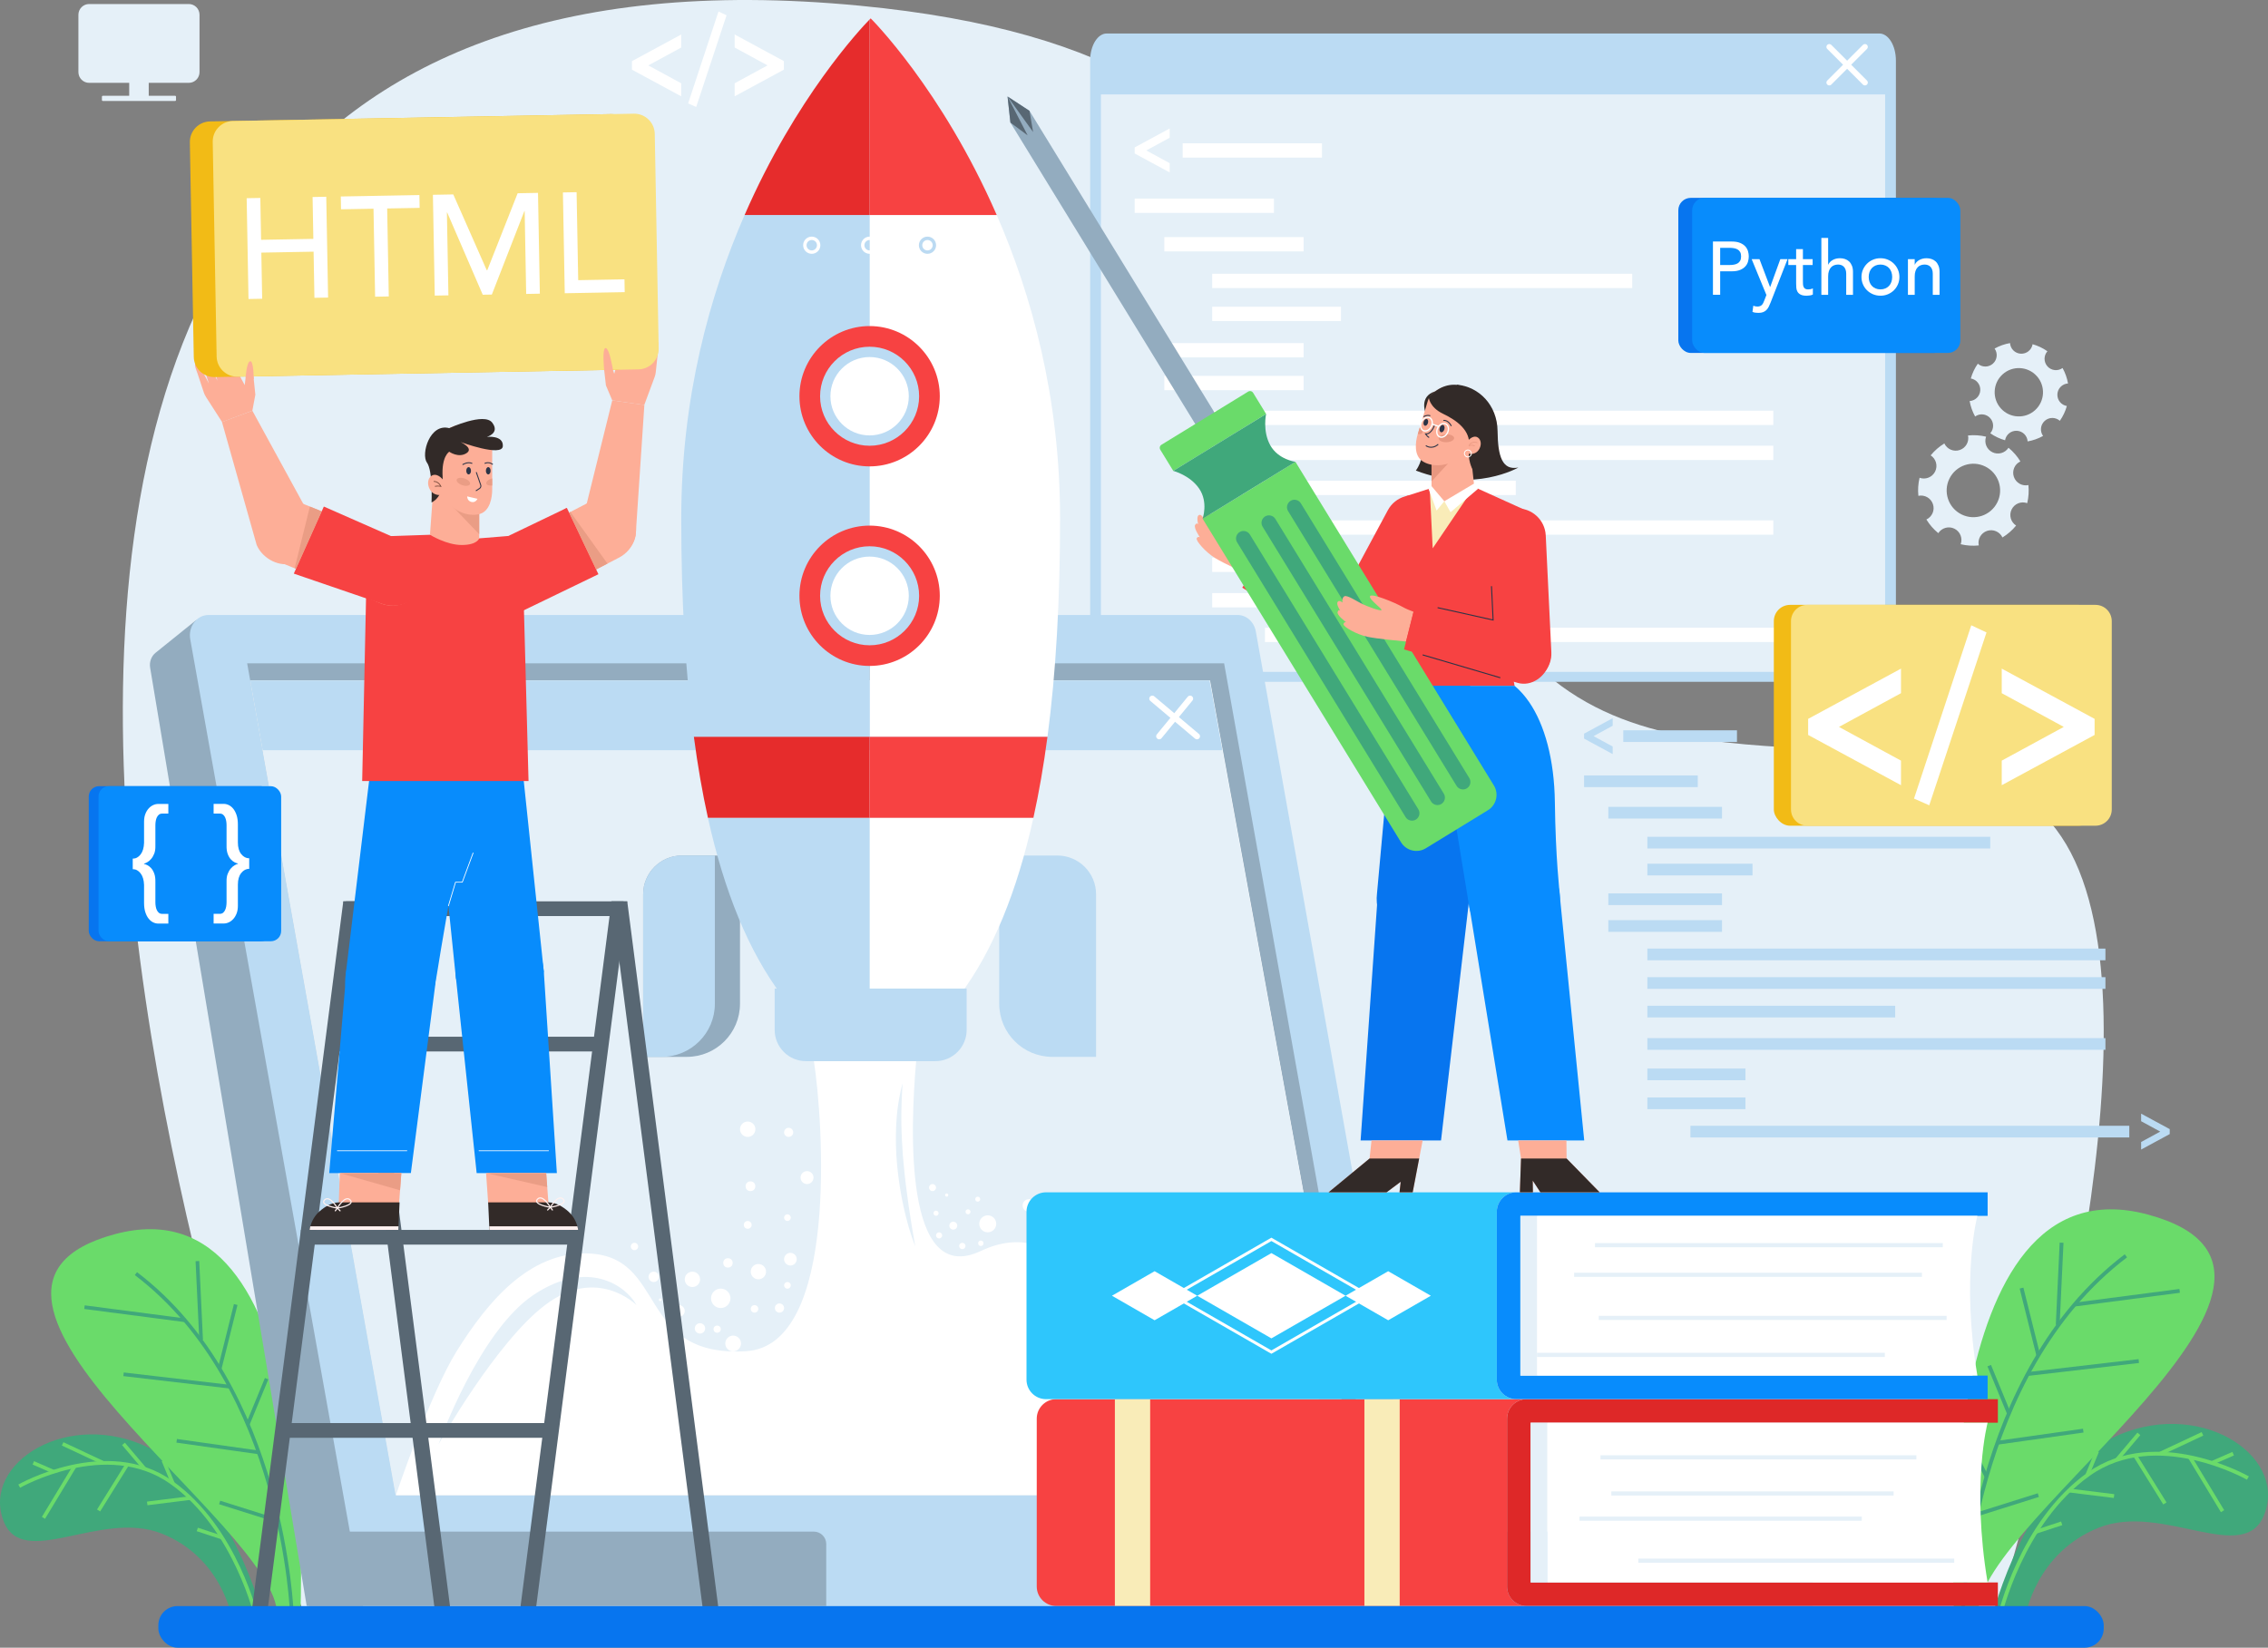 <?xml version="1.0" encoding="UTF-8"?>
<svg id="_Ñëîé_1" data-name=" Ñëîé 1" xmlns="http://www.w3.org/2000/svg" viewBox="0 0 2058.98 1496.17">
  <rect x="0" y="0" width="2058.98" height="1496.17" fill="#808080" stroke="none"/>
  <defs>
    <style>
      .cls-1 {
        stroke-width: 5.5px;
      }

      .cls-1, .cls-2, .cls-3, .cls-4, .cls-5, .cls-6, .cls-7, .cls-8, .cls-9, .cls-10, .cls-11, .cls-12, .cls-13, .cls-14, .cls-15, .cls-16, .cls-17, .cls-18 {
        fill: none;
      }

      .cls-1, .cls-3, .cls-5, .cls-6, .cls-10, .cls-12, .cls-18 {
        stroke: #fff;
      }

      .cls-1, .cls-3, .cls-12, .cls-14, .cls-16 {
        stroke-linecap: round;
        stroke-linejoin: round;
      }

      .cls-2 {
        stroke-width: .87px;
      }

      .cls-2, .cls-4, .cls-5, .cls-6, .cls-7, .cls-8, .cls-9, .cls-10, .cls-11, .cls-13, .cls-15, .cls-17, .cls-18 {
        stroke-miterlimit: 10;
      }

      .cls-2, .cls-11 {
        stroke: #2c3447;
      }

      .cls-3 {
        stroke-width: .69px;
      }

      .cls-4, .cls-9 {
        stroke: #6adb6a;
      }

      .cls-4, .cls-13 {
        stroke-width: 3.48px;
      }

      .cls-19 {
        fill: #fff;
      }

      .cls-20 {
        fill: #fff1f0;
      }

      .cls-21 {
        fill: #0775ef;
      }

      .cls-5 {
        stroke-width: 1.18px;
      }

      .cls-6, .cls-17 {
        stroke-width: 3.08px;
      }

      .cls-7, .cls-9 {
        stroke-width: 3.33px;
      }

      .cls-7, .cls-13 {
        stroke: #40a87b;
      }

      .cls-22 {
        fill: #332b27;
      }

      .cls-8 {
        stroke: #e5f0f8;
        stroke-width: 3.77px;
      }

      .cls-23 {
        fill: #e62c2c;
      }

      .cls-24 {
        fill: #2ec6fc;
      }

      .cls-25 {
        fill: #f9e181;
      }

      .cls-26 {
        fill: #2c3447;
      }

      .cls-27 {
        fill: #f74242;
      }

      .cls-10 {
        stroke-width: 2.65px;
      }

      .cls-11 {
        stroke-width: .91px;
      }

      .cls-12 {
        stroke-width: 5.19px;
      }

      .cls-28 {
        fill: #e5f0f8;
      }

      .cls-29 {
        fill: #40a87b;
      }

      .cls-30 {
        fill: #93acbf;
      }

      .cls-31 {
        fill: #6adb6a;
      }

      .cls-32 {
        fill: #088cff;
      }

      .cls-33 {
        fill: #f2bb16;
      }

      .cls-34 {
        fill: #e89780;
      }

      .cls-35 {
        fill: #bbdbf3;
      }

      .cls-14 {
        stroke: #e89780;
        stroke-width: .61px;
      }

      .cls-36 {
        fill: #586773;
      }

      .cls-15 {
        stroke: #724638;
        stroke-width: .7px;
      }

      .cls-16 {
        stroke: #fff1f0;
        stroke-width: 1.05px;
      }

      .cls-37 {
        fill: #088cfc;
      }

      .cls-38 {
        fill: #de2828;
      }

      .cls-39 {
        fill: #ea9d85;
      }

      .cls-17 {
        stroke: #bbdaf2;
      }

      .cls-40 {
        fill: #fdae97;
      }

      .cls-41 {
        fill: #f9ecb8;
      }

      .cls-42 {
        fill: #322a28;
      }

      .cls-18 {
        stroke-width: .8px;
      }
    </style>
  </defs>
  <path class="cls-28" d="M275.79,1464.5S-328.26-100.81,780.23,5.15c474.78,45.38,386.15,320.7,595.83,578.3,135.92,166.97,397.33,30.38,495.29,176.29,97.96,145.91-17.16,561.94-57.54,704.77H275.79Z"/>
  <g>
    <path class="cls-35" d="M1706.15,30.41H1004.72c-8.3,0-15.04,11.02-15.04,24.62V619.14h731.5V55.03c0-13.6-6.73-24.62-15.04-24.62h.01Z"/>
    <rect class="cls-28" x="999.46" y="85.74" width="711.94" height="524.33"/>
    <path class="cls-19" d="M1030.1,139.38v-5.51l31.79-17.21v8.41l-21.24,11.55,21.24,11.55v8.41l-31.79-17.21h0Z"/>
    <path class="cls-19" d="M1649.58,596.48v-8.41l21.24-11.55-21.24-11.55v-8.41l31.79,17.21v5.51l-31.79,17.21h0Z"/>
    <rect class="cls-19" x="1073.69" y="130.13" width="126.44" height="12.99"/>
    <rect class="cls-19" x="1030.1" y="180.33" width="126.44" height="12.99"/>
    <rect class="cls-19" x="1057.03" y="215.3" width="126.44" height="12.99"/>
    <rect class="cls-19" x="1057.03" y="311.54" width="126.44" height="12.99"/>
    <rect class="cls-19" x="1057.03" y="341.31" width="126.44" height="12.99"/>
    <rect class="cls-19" x="1100.48" y="248.6" width="381.31" height="12.99"/>
    <rect class="cls-19" x="1100.48" y="372.94" width="509.39" height="12.99"/>
    <rect class="cls-19" x="1100.48" y="472.53" width="509.39" height="12.99"/>
    <rect class="cls-19" x="1148.39" y="570.02" width="488.02" height="12.99"/>
    <rect class="cls-19" x="1100.48" y="506.37" width="109.1" height="12.99"/>
    <rect class="cls-19" x="1100.48" y="538.56" width="109.1" height="12.99"/>
    <rect class="cls-19" x="1100.48" y="404.73" width="509.39" height="12.99"/>
    <rect class="cls-19" x="1100.48" y="436.52" width="275.6" height="12.99"/>
    <rect class="cls-19" x="1100.48" y="278.54" width="116.92" height="12.99"/>
    <g>
      <line class="cls-12" x1="1660.7" y1="74.97" x2="1693.07" y2="42.6"/>
      <line class="cls-12" x1="1693.07" y1="74.97" x2="1660.7" y2="42.6"/>
    </g>
  </g>
  <g>
    <path class="cls-29" d="M239.46,1469.75s-29.65-118.26-103.55-154.76c-73.9-36.5-152.78,13.47-132.75,66.01,17.27,45.31,88.29-10.4,143.54,11.51,55.25,21.91,63.96,77.24,63.96,77.24h28.8Z"/>
    <path class="cls-9" d="M17.44,1349.49s79.32-45.2,138.16-3.41c58.85,41.79,77.47,123.67,77.47,123.67"/>
    <line class="cls-9" x1="30.24" y1="1328.35" x2="48.69" y2="1336.4"/>
    <line class="cls-9" x1="56.89" y1="1311.12" x2="93.65" y2="1328.35"/>
    <line class="cls-9" x1="112.11" y1="1311.12" x2="131.24" y2="1333.7"/>
    <line class="cls-9" x1="148.36" y1="1326.25" x2="156.96" y2="1347.06"/>
    <line class="cls-9" x1="39.46" y1="1378.28" x2="67.79" y2="1331.41"/>
    <line class="cls-9" x1="89.51" y1="1371.56" x2="115.49" y2="1329.83"/>
    <line class="cls-9" x1="133.65" y1="1365.17" x2="172.71" y2="1360.31"/>
    <line class="cls-9" x1="179.12" y1="1388.83" x2="201.51" y2="1396.18"/>
  </g>
  <g>
    <path class="cls-31" d="M272.61,1466.03s20.92-396.4-168.42-345.32c-189.34,51.08,147.69,264.73,147.41,345.32h21.01Z"/>
    <path class="cls-7" d="M264.96,1466.03s-6.61-207.11-141.58-309.52"/>
    <line class="cls-7" x1="182.58" y1="1216.56" x2="179.21" y2="1145.14"/>
    <line class="cls-7" x1="76.69" y1="1186.97" x2="167.91" y2="1198.86"/>
    <line class="cls-7" x1="112.17" y1="1247.92" x2="208.62" y2="1259.16"/>
    <line class="cls-7" x1="160.39" y1="1308.33" x2="234.89" y2="1318.85"/>
    <line class="cls-7" x1="242.04" y1="1251.89" x2="224.96" y2="1293.37"/>
    <line class="cls-7" x1="213.98" y1="1184.56" x2="199.42" y2="1242.96"/>
    <line class="cls-7" x1="257.98" y1="1321.14" x2="244.38" y2="1348.26"/>
    <line class="cls-7" x1="199.42" y1="1364.32" x2="252.81" y2="1381.15"/>
  </g>
  <g>
    <path class="cls-29" d="M1808.59,1467.87s31-123.66,108.28-161.82c77.28-38.16,159.75,14.08,138.81,69.03-18.06,47.37-92.32-10.88-150.09,12.03s-66.88,80.77-66.88,80.77h-30.12Z"/>
    <path class="cls-4" d="M2040.74,1342.13s-82.94-47.27-144.47-3.57-81.01,129.31-81.01,129.31"/>
    <line class="cls-4" x1="2027.36" y1="1320.02" x2="2008.07" y2="1328.43"/>
    <line class="cls-4" x1="1999.49" y1="1302" x2="1961.06" y2="1320.02"/>
    <line class="cls-4" x1="1941.75" y1="1302" x2="1921.76" y2="1325.62"/>
    <line class="cls-4" x1="1903.85" y1="1317.82" x2="1894.86" y2="1339.58"/>
    <line class="cls-4" x1="2017.71" y1="1372.22" x2="1988.09" y2="1323.22"/>
    <line class="cls-4" x1="1965.38" y1="1365.2" x2="1938.21" y2="1321.57"/>
    <line class="cls-4" x1="1919.23" y1="1358.51" x2="1878.39" y2="1353.44"/>
    <line class="cls-4" x1="1871.68" y1="1383.26" x2="1848.27" y2="1390.95"/>
  </g>
  <g>
    <path class="cls-31" d="M1773.93,1463.98s-21.87-414.5,176.1-361.08c197.98,53.41-154.43,276.81-154.14,361.08h-21.96Z"/>
    <path class="cls-13" d="M1781.93,1463.98s6.91-216.56,148.04-323.64"/>
    <line class="cls-13" x1="1868.07" y1="1203.13" x2="1871.59" y2="1128.45"/>
    <line class="cls-13" x1="1978.79" y1="1172.18" x2="1883.4" y2="1184.62"/>
    <line class="cls-13" x1="1941.69" y1="1235.92" x2="1840.84" y2="1247.67"/>
    <line class="cls-13" x1="1891.27" y1="1299.08" x2="1813.37" y2="1310.09"/>
    <line class="cls-13" x1="1805.89" y1="1240.06" x2="1823.75" y2="1283.44"/>
    <line class="cls-13" x1="1835.23" y1="1169.66" x2="1850.46" y2="1230.73"/>
    <line class="cls-13" x1="1789.23" y1="1312.48" x2="1803.45" y2="1340.84"/>
    <line class="cls-13" x1="1850.46" y1="1357.63" x2="1794.63" y2="1375.23"/>
  </g>
  <g>
    <path class="cls-30" d="M178.34,562.85l-37.13,29.92c-3.86,3.11-5.77,8.37-4.91,13.54l142.13,852.02h51.26L178.34,562.85Z"/>
    <path class="cls-35" d="M329.68,1458.33h968.63l-158.24-884.98c-1.55-8.67-8.48-14.92-16.55-14.92H189.26c-10.61,0-18.59,10.61-16.55,22.02l156.97,877.88h0Z"/>
    <polygon class="cls-30" points="224.38 602.34 227.14 617.84 359.43 1357.67 1233.55 1357.44 1246.32 1357.44 1111.3 602.34 224.38 602.34"/>
    <polygon class="cls-19" points="227.14 617.84 359.43 1357.67 1233.55 1357.44 1098.5 617.84 227.14 617.84"/>
    <rect class="cls-35" x="682.7" y="1390.78" width="963.03" height="67.55"/>
    <path class="cls-30" d="M750.1,1458.33H280.37v-67.55h458.47c6.22,0,11.26,5.05,11.26,11.26v56.29h0Z"/>
    <path class="cls-36" d="M671.72,583.03c.56,6.46,4.05,11.38,7.78,10.99,3.74-.39,6.31-5.94,5.74-12.41-.56-6.46-4.05-11.38-7.78-10.99-3.74,.39-6.31,5.94-5.74,12.41Z"/>
    <g>
      <polygon class="cls-28" points="1098.86 621.78 1233.53 1357.59 359.16 1357.59 227.85 621.78 1098.86 621.78"/>
      <polygon class="cls-35" points="1098.14 617.84 1109.74 681.21 238.45 681.21 227.14 617.84 1098.14 617.84"/>
      <g>
        <line class="cls-1" x1="1052.36" y1="668.58" x2="1080.42" y2="634.4"/>
        <line class="cls-1" x1="1086.67" y1="668.58" x2="1046.11" y2="634.4"/>
      </g>
    </g>
    <g>
      <path class="cls-19" d="M962.38,470.87c0-110.04-25.85-203.01-57.51-275.63h-115.4v473.84h161.47c7.73-58.39,11.44-124.5,11.44-198.21h0Z"/>
      <path class="cls-35" d="M675.97,195.24c-31.65,72.61-57.5,165.59-57.5,275.63,0,73.71,3.72,139.82,11.44,198.21h159.55V195.24h-113.49Z"/>
      <path class="cls-27" d="M789.46,423.5c-35.13,0-63.7-28.58-63.7-63.71s28.58-63.71,63.7-63.71,63.71,28.58,63.71,63.71-28.58,63.71-63.71,63.71Z"/>
      <path class="cls-35" d="M789.46,404.76c-24.79,0-44.96-20.17-44.96-44.96s20.17-44.96,44.96-44.96,44.96,20.17,44.96,44.96-20.17,44.96-44.96,44.96Z"/>
      <circle class="cls-19" cx="789.46" cy="359.8" r="35.58"/>
      <path class="cls-27" d="M789.46,604.7c-35.13,0-63.7-28.58-63.7-63.71s28.58-63.71,63.7-63.71,63.71,28.58,63.71,63.71-28.58,63.71-63.71,63.71Z"/>
      <path class="cls-35" d="M789.46,585.95c-24.79,0-44.96-20.17-44.96-44.96s20.17-44.96,44.96-44.96,44.96,20.17,44.96,44.96-20.17,44.96-44.96,44.96Z"/>
      <circle class="cls-19" cx="789.46" cy="540.99" r="35.58"/>
      <path class="cls-35" d="M995.06,959.69h-39.68c-26.64,0-48.24-21.6-48.24-48.24v-134.6h52.74c19.43,0,35.18,15.75,35.18,35.18v147.66h0Z"/>
      <path class="cls-30" d="M671.8,776.85v134.6c0,26.64-21.61,48.23-48.25,48.23h-39.67v-147.66c0-19.42,15.75-35.17,35.17-35.17h52.75Z"/>
      <path class="cls-35" d="M648.98,776.85v134.6c0,26.64-21.59,48.23-48.25,48.23h-16.85v-147.66c0-19.42,15.75-35.17,35.17-35.17h29.93Z"/>
      <path class="cls-6" d="M957.32,561.71h-8.56c-7.41,0-13.42-6.01-13.42-13.42v-89.87c0-7.41,6.01-13.42,13.42-13.42h9.34"/>
      <path class="cls-27" d="M790.43,16.67s-.34,.34-.96,.98V195.24h115.4c-49.99-114.67-114.44-178.57-114.44-178.57Z"/>
      <path class="cls-23" d="M789.46,17.65c-8.11,8.34-67.05,71.03-113.49,177.59h113.49s0-177.59,0-177.59Z"/>
      <path class="cls-19" d="M789.46,937.88c.32,0,.65,.02,.96,.02,19.21,0,66.1-14.43,80.92-34.23,29.92-39.98,51.93-93.84,66.82-161.06h-148.7v195.27h0Z"/>
      <path class="cls-35" d="M709.51,903.67c14.58,19.49,60.2,33.76,79.96,34.21v-195.27h-146.78c14.89,67.22,36.9,121.07,66.82,161.06h0Z"/>
      <path class="cls-23" d="M642.69,742.61h146.78v-73.53h-159.55c3.45,26.05,7.69,50.58,12.77,73.53Z"/>
      <path class="cls-27" d="M789.46,669.08v73.53h148.7c5.08-22.95,9.32-47.47,12.77-73.53h-161.47Z"/>
      <path class="cls-6" d="M743.21,222.67c0,3.46-2.81,6.27-6.27,6.27s-6.27-2.81-6.27-6.27,2.81-6.27,6.27-6.27,6.27,2.81,6.27,6.27Z"/>
      <path class="cls-6" d="M795.74,222.67c0,3.46-2.81,6.27-6.27,6.27s-6.27-2.81-6.27-6.27,2.81-6.27,6.27-6.27,6.27,2.81,6.27,6.27Z"/>
      <path class="cls-19" d="M1163.21,1221.17c-64.67-53.78-148.48,6.11-148.48,6.11,0,0-36.76-132.78-124.5-91.26-69.79,32.97-63.83-111.75-58.51-172.42v-.03c1.38-15.64,2.71-25.66,2.71-25.66l-98.3,9.6s1.2,5.96,2.77,16.06v.03c8.24,53.15,23.01,258.39-61.63,263.36-100.77,5.93-70.6-88.14-145.44-88.8-51.35-.45-88.44,42.59-117.25,88.8-24.37,39.07-55.14,130.73-55.14,130.73h874.14s-35.68-107.66-70.36-136.51h-.01Zm-668.42-36.08c-44.04,33.36-95.11,123.66-96.71,126.49,1.11-3.13,37.03-102.66,86.09-135.6,49.84-33.48,84.23-8.21,93.67,9.11,0,0-35.62-35.98-83.05,0Zm325.5-89.28c-2.71-12.24-4.57-24.7-5.81-37.21-1.2-12.51-1.47-25.12-.87-37.69,.63-12.57,2.53-25.09,5.75-37.18-.75,12.51-1.29,24.88-1.05,37.27,0,3.1,.24,6.2,.3,9.26,.09,3.1,.18,6.2,.45,9.29l.57,9.23,.84,9.26c2.29,24.67,6.08,49.15,10.44,73.82-4.57-11.7-7.91-23.82-10.62-36.07v.02Z"/>
      <path class="cls-17" d="M848.27,222.67c0,3.46-2.81,6.27-6.27,6.27s-6.27-2.81-6.27-6.27,2.81-6.27,6.27-6.27,6.27,2.81,6.27,6.27Z"/>
      <path class="cls-35" d="M849.17,963.58h-117.49c-15.68,0-28.4-12.71-28.4-28.4v-37.51h174.29v37.51c0,15.68-12.71,28.4-28.4,28.4h0Z"/>
      <circle class="cls-19" cx="654.33" cy="1178.94" r="8.82" transform="translate(-614.38 1635.48) rotate(-80.76)"/>
      <path class="cls-19" d="M688.4,1188.53c0,1.89-1.53,3.42-3.42,3.42s-3.42-1.53-3.42-3.42,1.53-3.42,3.42-3.42,3.42,1.53,3.42,3.42Z"/>
      <path class="cls-19" d="M695.45,1154.73c0,3.84-3.11,6.95-6.95,6.95s-6.95-3.11-6.95-6.95,3.11-6.95,6.95-6.95,6.95,3.11,6.95,6.95Z"/>
      <path class="cls-19" d="M711.82,1187.77c0,2.31-1.87,4.18-4.18,4.18s-4.18-1.87-4.18-4.18,1.87-4.18,4.18-4.18,4.18,1.87,4.18,4.18Z"/>
      <circle class="cls-19" cx="665.58" cy="1219.94" r="7.15"/>
      <circle class="cls-19" cx="651.07" cy="1206.95" r="3.28"/>
      <path class="cls-19" d="M621.63,1190.43c0,2.94-2.38,5.32-5.32,5.32s-5.32-2.38-5.32-5.32,2.38-5.32,5.32-5.32,5.32,2.38,5.32,5.32Z"/>
      <path class="cls-19" d="M640.18,1206.25c0,2.6-2.11,4.71-4.71,4.71s-4.71-2.11-4.71-4.71,2.11-4.71,4.71-4.71,4.71,2.11,4.71,4.71Z"/>
      <path class="cls-19" d="M635.57,1161.71c0,3.85-3.12,6.97-6.97,6.97s-6.97-3.12-6.97-6.97,3.12-6.97,6.97-6.97,6.97,3.12,6.97,6.97Z"/>
      <circle class="cls-19" cx="593.47" cy="1159.43" r="4.69"/>
      <path class="cls-19" d="M600.62,1180.25c0,.68-.55,1.23-1.23,1.23s-1.23-.55-1.23-1.23,.55-1.23,1.23-1.23,1.23,.55,1.23,1.23Z"/>
      <circle class="cls-19" cx="660.87" cy="1146.78" r="4.26"/>
      <path class="cls-19" d="M717.9,1167.16c0,1.68-1.36,3.04-3.04,3.04s-3.04-1.36-3.04-3.04,1.36-3.04,3.04-3.04,3.04,1.36,3.04,3.04Z"/>
      <circle class="cls-19" cx="717.56" cy="1143.4" r="5.74"/>
      <circle class="cls-19" cx="603.21" cy="1111.96" r="2.59"/>
      <path class="cls-19" d="M579.35,1131.87c0,1.85-1.5,3.35-3.35,3.35s-3.35-1.5-3.35-3.35,1.5-3.35,3.35-3.35,3.35,1.5,3.35,3.35Z"/>
      <path class="cls-19" d="M869.03,1112.96c0,1.99-1.61,3.6-3.6,3.6s-3.6-1.61-3.6-3.6,1.61-3.6,3.6-3.6,3.6,1.61,3.6,3.6Z"/>
      <path class="cls-19" d="M876.53,1131.42c0,1.6-1.29,2.89-2.89,2.89s-2.89-1.29-2.89-2.89,1.29-2.89,2.89-2.89,2.89,1.29,2.89,2.89Z"/>
      <path class="cls-19" d="M904.42,1111.29c0,4.26-3.45,7.71-7.71,7.71s-7.71-3.45-7.71-7.71,3.45-7.71,7.71-7.71,7.71,3.45,7.71,7.71Z"/>
      <circle class="cls-19" cx="890.45" cy="1128.96" r="2.46"/>
      <path class="cls-19" d="M860.92,1085.18c0,.81-.66,1.47-1.47,1.47s-1.47-.66-1.47-1.47,.66-1.47,1.47-1.47,1.47,.66,1.47,1.47Z"/>
      <path class="cls-19" d="M852.1,1101.66c0,1.29-1.04,2.33-2.33,2.33s-2.33-1.04-2.33-2.33,1.04-2.33,2.33-2.33,2.33,1.04,2.33,2.33Z"/>
      <path class="cls-19" d="M855.34,1121.79c0,1.54-1.25,2.79-2.79,2.79s-2.79-1.25-2.79-2.79,1.25-2.79,2.79-2.79,2.79,1.25,2.79,2.79Z"/>
      <path class="cls-19" d="M889.87,1088.91c0,1.25-1.01,2.26-2.26,2.26s-2.26-1.01-2.26-2.26,1.01-2.26,2.26-2.26,2.26,1.01,2.26,2.26Z"/>
      <path class="cls-19" d="M881.05,1100.37c0,1.25-1.01,2.26-2.26,2.26s-2.26-1.01-2.26-2.26,1.01-2.26,2.26-2.26,2.26,1.01,2.26,2.26Z"/>
      <path class="cls-19" d="M849.77,1078.39c0,1.76-1.43,3.19-3.19,3.19s-3.19-1.43-3.19-3.19,1.43-3.19,3.19-3.19,3.19,1.43,3.19,3.19Z"/>
      <path class="cls-19" d="M720.11,1028.24c0,2.29-1.86,4.14-4.14,4.14s-4.14-1.86-4.14-4.14,1.86-4.14,4.14-4.14,4.14,1.86,4.14,4.14Z"/>
      <path class="cls-19" d="M738.54,1069.31c0,3.25-2.63,5.88-5.88,5.88s-5.88-2.63-5.88-5.88,2.63-5.88,5.88-5.88,5.88,2.63,5.88,5.88Z"/>
      <path class="cls-19" d="M717.9,1105.66c0,1.68-1.36,3.04-3.04,3.04s-3.04-1.36-3.04-3.04,1.36-3.04,3.04-3.04,3.04,1.36,3.04,3.04Z"/>
      <path class="cls-19" d="M963.52,1115.57c0,3.43-2.78,6.21-6.21,6.21s-6.21-2.78-6.21-6.21,2.78-6.21,6.21-6.21,6.21,2.78,6.21,6.21Z"/>
      <path class="cls-19" d="M988.34,1147.58c0,2.79-2.26,5.06-5.05,5.06s-5.05-2.26-5.05-5.06,2.26-5.05,5.05-5.05,5.05,2.26,5.05,5.05Z"/>
      <path class="cls-19" d="M939.81,1094.64c0,3.17-2.57,5.73-5.73,5.73s-5.73-2.57-5.73-5.73,2.57-5.73,5.73-5.73,5.73,2.57,5.73,5.73Z"/>
      <circle class="cls-19" cx="681.3" cy="1077.17" r="4.41"/>
      <path class="cls-19" d="M682.36,1112.25c0,1.96-1.59,3.55-3.55,3.55s-3.55-1.59-3.55-3.55,1.59-3.55,3.55-3.55,3.55,1.59,3.55,3.55Z"/>
      <circle class="cls-19" cx="678.79" cy="1025.4" r="6.98"/>
    </g>
  </g>
  <g>
    <path class="cls-35" d="M1438.09,670.7v-4.5l25.95-14.05v6.87l-17.34,9.43,17.34,9.43v6.87l-25.95-14.05Z"/>
    <path class="cls-35" d="M1943.81,1043.85v-6.87l17.34-9.43-17.34-9.43v-6.87l25.95,14.05v4.5l-25.95,14.05Z"/>
    <rect class="cls-35" x="1473.67" y="663.15" width="103.22" height="10.6"/>
    <rect class="cls-35" x="1438.09" y="704.13" width="103.22" height="10.6"/>
    <rect class="cls-35" x="1460.08" y="732.67" width="103.22" height="10.6"/>
    <rect class="cls-35" x="1460.08" y="811.24" width="103.22" height="10.6"/>
    <rect class="cls-35" x="1460.08" y="835.55" width="103.22" height="10.6"/>
    <rect class="cls-35" x="1495.55" y="759.86" width="311.28" height="10.6"/>
    <rect class="cls-35" x="1495.55" y="861.37" width="415.85" height="10.6"/>
    <rect class="cls-35" x="1495.55" y="942.67" width="415.85" height="10.6"/>
    <rect class="cls-35" x="1534.66" y="1022.26" width="398.4" height="10.6"/>
    <rect class="cls-35" x="1495.55" y="970.29" width="89.07" height="10.6"/>
    <rect class="cls-35" x="1495.55" y="996.57" width="89.07" height="10.6"/>
    <rect class="cls-35" x="1495.55" y="887.32" width="415.85" height="10.6"/>
    <rect class="cls-35" x="1495.55" y="913.28" width="224.99" height="10.6"/>
    <rect class="cls-35" x="1495.55" y="784.3" width="95.45" height="10.6"/>
  </g>
  <g>
    <path class="cls-27" d="M1385.86,1458.32h-426.94c-9.77,0-17.72-7.92-17.72-17.69v-152.43c0-9.77,7.96-17.69,17.72-17.69h426.94c-9.77,0-17.69,7.92-17.69,17.69v152.43c0,9.77,7.92,17.69,17.69,17.69h0Z"/>
    <path class="cls-38" d="M1389.55,1291.9v145.04h424.19v21.38h-427.89c-9.77,0-17.69-7.92-17.69-17.69v-152.43c0-9.77,7.92-17.69,17.69-17.69h427.89v21.38h-424.19Z"/>
    <rect class="cls-28" x="1389.55" y="1291.9" width="15.09" height="145.04"/>
    <path class="cls-19" d="M1804.43,1436.94h-399.79v-145.04h399.79s-14.9,55.78,0,145.04Z"/>
    <rect class="cls-41" x="1012.13" y="1270.51" width="32.03" height="187.8"/>
    <rect class="cls-41" x="1238.66" y="1270.51" width="32.03" height="187.8"/>
    <line class="cls-8" x1="1452.99" y1="1323.35" x2="1739.78" y2="1323.35"/>
    <line class="cls-8" x1="1487.31" y1="1417.17" x2="1774.1" y2="1417.17"/>
    <line class="cls-8" x1="1433.92" y1="1379.03" x2="1690.2" y2="1379.03"/>
    <line class="cls-8" x1="1462.82" y1="1356.15" x2="1719.09" y2="1356.15"/>
  </g>
  <g>
    <path class="cls-24" d="M1376.56,1270.5h-426.94c-9.77,0-17.72-7.92-17.72-17.69v-152.43c0-9.77,7.96-17.69,17.72-17.69h426.94c-9.77,0-17.69,7.92-17.69,17.69v152.43c0,9.77,7.92,17.69,17.69,17.69Z"/>
    <path class="cls-37" d="M1380.26,1104.07v145.04h424.19v21.38h-427.89c-9.77,0-17.69-7.92-17.69-17.69v-152.43c0-9.77,7.92-17.69,17.69-17.69h427.89v21.38h-424.19Z"/>
    <rect class="cls-28" x="1380.26" y="1104.07" width="15.08" height="145.04"/>
    <path class="cls-19" d="M1795.13,1249.11h-399.79v-145.04h399.79s-14.9,55.78,0,145.04Z"/>
    <polygon class="cls-10" points="1154.23 1227.78 1243.21 1176.59 1154.23 1125.4 1065.24 1176.59 1154.23 1227.78"/>
    <polygon class="cls-19" points="1154.23 1215.31 1221.54 1176.59 1154.23 1137.87 1086.91 1176.59 1154.23 1215.31"/>
    <polygon class="cls-19" points="1048.19 1198.86 1086.91 1176.59 1048.19 1154.32 1009.48 1176.59 1048.19 1198.86"/>
    <polygon class="cls-19" points="1260.26 1198.86 1221.54 1176.59 1260.26 1154.32 1298.98 1176.59 1260.26 1198.86"/>
    <line class="cls-8" x1="1763.74" y1="1130.69" x2="1447.97" y2="1130.69"/>
    <line class="cls-8" x1="1711.11" y1="1230.3" x2="1395.34" y2="1230.3"/>
    <line class="cls-8" x1="1744.82" y1="1157.59" x2="1429.05" y2="1157.59"/>
    <line class="cls-8" x1="1767.19" y1="1196.74" x2="1451.43" y2="1196.74"/>
  </g>
  <g>
    <rect class="cls-36" x="298.45" y="941.4" width="252.16" height="13.37"/>
    <rect class="cls-36" x="273.18" y="1116.81" width="252.16" height="13.37"/>
    <rect class="cls-36" x="253.74" y="1292.22" width="244.45" height="13.37"/>
    <polygon class="cls-36" points="471.81 1464.5 486.06 1464.5 569.37 818.46 555.11 818.46 471.81 1464.5"/>
    <polygon class="cls-36" points="228.35 1464.5 242.61 1464.5 325.92 818.46 311.66 818.46 228.35 1464.5"/>
    <polygon class="cls-36" points="409.3 1464.5 395.04 1464.5 311.73 818.46 325.99 818.46 409.3 1464.5"/>
    <polygon class="cls-36" points="652.75 1464.5 638.49 1464.5 555.19 818.46 569.44 818.46 652.75 1464.5"/>
    <rect class="cls-36" x="313.96" y="818.46" width="252.16" height="13.37"/>
  </g>
  <rect class="cls-21" x="143.75" y="1458.4" width="1766.1" height="37.77" rx="17.38" ry="17.38"/>
  <g>
    <path class="cls-37" d="M335.28,707.45l-21.45,177.56c-.67,4.49-.65,9.15,.26,13.86,4.31,22.17,25.78,36.65,47.95,32.34s30.65-21.43,34.64-46.88c7.64-48.87,34.34-195.49,34.34-195.49l-95.74,18.61Z"/>
    <polygon class="cls-37" points="474.36 698.51 395.57 703.8 395.96 791.09 405.31 804.92 413.98 889.07 493.74 882.7 474.36 698.51"/>
    <path class="cls-37" d="M298.89,1065.23l74.11-.05,22.34-172.47c2.33-22.48-13.96-42.6-36.41-44.97-22.48-2.33-42.57,13.96-44.94,36.4-.21,1.95-.24,3.86-.17,5.79l-12.9,151.38-2.04,23.92h.01Z"/>
    <path class="cls-37" d="M413.7,885.97l19.03,179.26h72.81l-11.67-180.24c.1-1.9-.44-4.02-.6-5.98-1.99-22.51-19.88-39.32-42.4-37.36-22.48,1.99-39.13,21.81-37.17,44.33h0Z"/>
    <polygon class="cls-40" points="443.23 1093.24 441.28 1065.23 495.83 1065.23 497.96 1093.24 443.23 1093.24"/>
    <polygon class="cls-39" points="496.8 1077.92 441.28 1065.23 495.83 1065.23 496.8 1077.92"/>
    <polygon class="cls-40" points="362.26 1093.24 364.35 1065.18 308.48 1065.23 307.53 1093.24 362.26 1093.24"/>
    <polygon class="cls-39" points="363.19 1080.83 308.48 1065.23 364.35 1065.18 363.19 1080.83"/>
    <path class="cls-42" d="M524.85,1116.81h-80.55l-.14-3.28-.99-21.71h54.81c6.79,0,13.06,3.98,17.86,8.14,3.97,3.55,6.92,8.22,8.31,13.57,.32,1.06,.55,2.17,.69,3.28h.01Z"/>
    <path class="cls-20" d="M524.85,1116.81h-80.55l-.14-3.28h80c.32,1.06,.55,2.17,.69,3.28Z"/>
    <g>
      <path class="cls-16" d="M499.63,1096.28s-6.96-12.22-11.65-7.39,11.65,7.39,11.65,7.39"/>
      <path class="cls-16" d="M497.18,1098.72l2.45-2.43s6.96-12.22,11.65-7.39c4.69,4.83-11.65,7.39-11.65,7.39"/>
      <line class="cls-16" x1="501.5" y1="1098.72" x2="499.63" y2="1096.28"/>
    </g>
    <path class="cls-42" d="M281.07,1116.81h80.55l.14-3.28,.99-21.71h-54.81c-6.79,0-13.06,3.98-17.86,8.14-3.97,3.55-6.92,8.22-8.31,13.57-.32,1.06-.55,2.17-.69,3.28h-.01Z"/>
    <path class="cls-20" d="M281.07,1116.81h80.55l.14-3.28h-80c-.32,1.06-.55,2.17-.69,3.28Z"/>
    <g>
      <path class="cls-16" d="M306.28,1097.02s6.96-12.22,11.65-7.39-11.65,7.39-11.65,7.39"/>
      <path class="cls-16" d="M308.74,1099.46l-2.45-2.43s-6.96-12.22-11.65-7.39,11.65,7.39,11.65,7.39"/>
      <line class="cls-16" x1="304.41" y1="1099.46" x2="306.28" y2="1097.02"/>
    </g>
    <polyline class="cls-3" points="407.12 822.5 413.54 801.08 419.69 801.08 429.48 774.56"/>
    <line class="cls-3" x1="306.28" y1="1044.98" x2="369.36" y2="1044.98"/>
    <line class="cls-3" x1="434.89" y1="1044.98" x2="497.96" y2="1044.98"/>
    <path class="cls-40" d="M574.29,467.8h0c7.23,13.95,1.72,31.28-12.23,38.51l-92.76,48.04c-13.95,7.23-31.28,1.72-38.51-12.23h0c-7.23-13.95-1.72-31.28,12.23-38.51l92.76-48.04c13.95-7.23,31.28-1.72,38.51,12.23Z"/>
    <path class="cls-27" d="M443.02,503.61c-13.95,7.23-20.6,24.9-13.38,38.85s27.57,21.06,41.52,13.84l72.12-34.88-28.66-60.25-71.61,42.44h0Z"/>
    <polygon class="cls-27" points="461.33 486.71 475.64 553.26 479.83 709.24 328.8 709.24 332.33 541.99 353.86 486.84 400.76 485.25 435.04 488.85 461.33 486.71"/>
    <path class="cls-40" d="M435.04,461.13v27.72s-1.66,5.99-15.75,6.04c-14.06,.03-28.94-9.3-28.94-9.3l4.36-60.62,40.33,36.15h0Z"/>
    <polygon class="cls-39" points="435.05 485.05 406.26 455.16 435.05 454.78 435.05 485.05"/>
    <path class="cls-40" d="M527.75,477.11c-2.51,13.56,6.53,26.72,20.1,29.23,13.56,2.51,26.72-6.53,29.23-20.1l7.9-118.53-29.15-4.16-28.08,113.56h0Z"/>
    <path class="cls-40" d="M446.84,405.36v39.02c0,7.87-2.21,19.56-11.07,22.26-8.83,2.7-21.01-.99-29.49-10.2-8.49-9.24-27.31-50.85-1.13-66.22,26.21-15.37,41.09,11.07,41.7,15.14h-.01Z"/>
    <path class="cls-42" d="M407.86,388.78s31.68-14.61,38.99-5.02c7.31,9.6-4.87,12.95-4.87,12.95,0,0,15.11-1.78,14.52,8.4-.59,10.19-38.4-3.72-38.4-3.72,0,0,12.54,5.68,5.29,10.19s-15.54-1.37-15.54-1.37c0,0-7.19,4.11-6.01,22.99s-10.09,23.05-10.09,23.05c0,0,1.35-28.6-4.17-36.24-5.52-7.64,2.58-36,20.28-31.22h0Z"/>
    <g>
      <path class="cls-40" d="M403.62,437.58c3.07,4.81,3.9,8.2,.12,10.62s-10.07,1.65-13.14-3.16-2.5-10.67,1.28-13.09,8.67,.82,11.75,5.63h0Z"/>
      <path class="cls-15" d="M393.75,437.21s3.88-.58,6.54,4.4c0,0-2.45-.56-5.44,0"/>
    </g>
    <polygon class="cls-39" points="517.82 464.87 551.49 511.78 541.22 517.1 516.67 465.46 517.82 464.87"/>
    <path class="cls-26" d="M423.3,427.48c0,1.83,.96,3.31,2.14,3.31s2.14-1.48,2.14-3.31-.96-3.31-2.14-3.31-2.14,1.48-2.14,3.31Z"/>
    <path class="cls-2" d="M432.38,428.74l4.03,11.66c.41,1.18-.04,2.49-1.09,3.17l-3.29,2.14"/>
    <path class="cls-2" d="M419.93,421.99s4.51-3.15,8.8-1.15"/>
    <path class="cls-26" d="M445.39,427.48c0,1.83-.96,3.31-2.14,3.31s-2.14-1.48-2.14-3.31,.96-3.31,2.14-3.31,2.14,1.48,2.14,3.31Z"/>
    <path class="cls-2" d="M447.38,421.81s-3.12-2.97-7.42-.97"/>
    <path class="cls-39" d="M426.7,439.54c-.56,1.68-3.72,2.13-7.06,1.02-3.34-1.12-5.59-3.38-5.02-5.06,.56-1.68,3.72-2.13,7.06-1.02,3.34,1.12,5.59,3.38,5.02,5.06Z"/>
    <path class="cls-39" d="M446.84,434.42v6.48c-2.73,.32-4.97-.44-5.35-1.86-.41-1.69,1.98-3.75,5.35-4.62h0Z"/>
    <path class="cls-19" d="M424.12,450.76l9.36,2.18s-1.69,3.87-5.6,2.83c-3.9-1.04-3.76-5.02-3.76-5.02h0Z"/>
    <polygon class="cls-27" points="455.95 489.34 514.62 461.17 495.05 498.74 452.07 511.09 455.95 489.34"/>
    <path class="cls-40" d="M282.32,470.31c5.35,12.71-2.2,35.04-14.91,40.39-12.71,5.35-29.03-3.13-34.39-15.85l-31.51-111.65,27.58-10.29,53.23,97.4Z"/>
    <path class="cls-40" d="M233.07,471.15h0c5.93-14.55,22.69-21.6,37.24-15.67l96.73,39.44c14.55,5.93,21.6,22.69,15.67,37.24h0c-5.93,14.55-22.69,21.6-37.24,15.67l-96.73-39.44c-14.55-5.93-21.6-22.69-15.67-37.24h0Z"/>
    <path class="cls-27" d="M345.47,547.84c14.55,5.93,32.31-.47,38.25-15.02,5.93-14.55-1.85-34.65-16.4-40.58l-73.32-32.26-27.27,60.89,78.75,26.97h-.01Z"/>
    <polygon class="cls-39" points="267.47 516.03 281.33 459.98 292.04 464.34 268.67 516.52 267.47 516.03"/>
    <path class="cls-40" d="M229.1,372.92l2.72-14.5s-1.5-14.43-1.99-19.25c-.28-2.71-.4-9.78-1.12-10.85-.57-.85-3-1.41-3.57-.56-.75,1.1-1.41,8.35-1.73,11.18-.3,2.7-1.22,10.78-1.22,10.78,0,0-9.88-18.03-12.82-24.26-1.65-3.5-6.01-13.94-8.71-12.96-2.06,.74,1.12,11.91,2.17,15.75,.96,3.52,3.75,14.12,3.75,14.12,0,0-6.37-13.89-8.49-18.52-1.54-3.37-4.79-13.98-7.84-12.97-3.02,1.01,.99,11.23,1.91,14.79,1.31,5.02,5.24,20.1,5.24,20.1,0,0-7.02-14.38-9.35-19.17-1.29-2.65-4.04-11.05-6.83-9.92-2.84,1.15,1.11,9.25,2.04,12.1,1.6,4.88,6.4,19.51,6.4,19.51,0,0-5.37-10.26-7.17-13.68-.77-1.46-3.19-5.75-4.72-4.97-2.07,1.06,.74,7.09,1.44,9.21l5.82,17.52c.47,1.42,1.12,2.77,1.92,4.03l14.66,22.83,27.49-10.32h0Z"/>
    <path class="cls-40" d="M555.83,363.54l-5.76-13.59s-1.62-14.42-2.17-19.23c-.31-2.71-1.7-9.64-1.22-10.84,.38-.95,2.63-2.02,3.37-1.31,.96,.91,3.16,7.85,4.08,10.55,.87,2.57,3.49,10.28,3.49,10.28,0,0,5.8-19.73,7.34-26.43,.87-3.77,2.89-14.9,5.74-14.52,2.17,.29,1.45,11.88,1.24,15.85-.19,3.65-.65,14.6-.65,14.6,0,0,3.25-14.93,4.33-19.91,.79-3.62,1.69-14.68,4.89-14.34,3.17,.34,1.44,11.18,1.29,14.85-.21,5.19-.82,20.75-.82,20.75,0,0,3.78-15.55,5.04-20.73,.7-2.87,1.59-11.66,4.56-11.15,3.02,.52,.9,9.27,.59,12.25-.52,5.11-2.08,20.43-2.08,20.43,0,0,3.06-11.17,4.08-14.89,.44-1.59,1.89-6.3,3.55-5.86,2.25,.6,.79,7.08,.56,9.3l-1.94,18.36c-.16,1.49-.5,2.95-1.02,4.35l-9.44,25.44-29.06-4.21h.01Z"/>
    <g>
      <path class="cls-33" d="M558.89,335.77l-363.98,6.64c-10.31,.19-18.81-8.01-19-18.32l-3.55-194.84c-.19-10.31,8.01-18.81,18.32-19l363.98-6.64c10.31-.19,18.81,8.01,19,18.32l3.55,194.84c.19,10.31-8.01,18.81-18.32,19Z"/>
      <path class="cls-25" d="M579.65,335.4l-363.98,6.64c-10.31,.19-18.81-8.01-19-18.32l-3.55-194.84c-.19-10.31,8.01-18.81,18.32-19l363.98-6.64c10.31-.19,18.81,8.01,19,18.32l3.55,194.84c.19,10.31-8.01,18.81-18.32,19Z"/>
      <g>
        <path class="cls-19" d="M223.93,179.98l12.41-.23,.69,38.01,47.44-.86-.69-38.01,12.41-.23,1.67,91.53-12.41,.23-.76-41.89-47.44,.86,.76,41.89-12.41,.23-1.67-91.53h0Z"/>
        <path class="cls-19" d="M339.08,189.52l-29.48,.54-.21-11.64,71.36-1.3,.21,11.64-29.47,.54,1.46,79.89-12.41,.23-1.46-79.89h0Z"/>
        <path class="cls-19" d="M393.02,176.9l18.49-.34,30.35,68.76h.52l27.56-69.83,18.48-.34,1.67,91.53-12.41,.23-1.37-75.24h-.26l-29.53,75.81-8.27,.15-32.27-74.67h-.26l1.37,75.24-12.41,.23-1.67-91.53h.01Z"/>
        <path class="cls-19" d="M511.05,174.75l12.41-.23,1.46,79.89,42.01-.77,.21,11.64-54.43,.99-1.67-91.53h0Z"/>
      </g>
    </g>
    <path class="cls-40" d="M556.52,336.13s-3.18-19.93-6.68-20.08-1.33,20.08-1.33,20.08h8.01Z"/>
    <path class="cls-40" d="M222.99,342.52s.99-14.23,4.18-14.53c3.19-.3,3.18,16.28,3.18,16.28l-7.36-1.74h0Z"/>
  </g>
  <g>
    <path class="cls-40" d="M1086.44,488.79c-1.15,2.04,8.11,12.79,16.98,18.13,7.51,4.54,25.95,13.13,31.41,15.63l15.06-23.51c-2.7-2.26-5.59-4.85-7.8-7.39-5.48-6.19-22.29-21.32-24.46-18.86-2.17,2.42,7.28,15.12,5.52,15.4-1.75,.28-10.84-7.42-14.44-11.01-3.64-3.58-10.14-12.52-13.08-12.07-2.97,.45-3.41,4.82-3.41,4.82,0,0-2.1-3.71-4.17-1.97-2.07,1.73-.26,8.31-.26,8.31,0,0-.92-2.17-2.73,.29-1.81,2.51,4.25,11.35,4.25,11.35,0,0-1.75-1.22-2.86,.86v.02Z"/>
    <path class="cls-42" d="M1322.81,349.36c19.54,1.7,36.5,18.3,36.74,42.02s4.54,35.92,18.88,33.16c0,0-40.16,23.29-93.07,2.74,0,0,6.63-7.86,7.56-25.68,.93-17.81,29.89-52.24,29.89-52.24h0Z"/>
    <path class="cls-27" d="M1220.06,591.65h0c12.45,6.7,28.12,2,34.82-10.45l50.36-93.58c6.7-12.45,2-28.12-10.45-34.82h0c-12.45-6.7-28.12-2-34.82,10.45l-50.36,93.58c-6.7,12.45-2,28.12,10.45,34.82Z"/>
    <path class="cls-21" d="M1334.52,622.79c16.83,22.04,23.17,67.72,12.44,116.93-10.73,49.21-14.36,81.56-14.36,81.56-2.8,22.78-23.53,38.98-46.31,36.18s-38.98-23.53-36.18-46.31l17.11-188.36h67.3Z"/>
    <path class="cls-27" d="M1338.23,442.14l44.98,20.37s-10,115.8-11.04,128.47c-1.03,12.67,2.84,31.8,2.84,31.8h-107.8s1.29-62.04-5.95-79.37c-4.9-11.73-8.27-18.87-5.43-32.31s23.65-37.21,20.29-60.48l23.47-7.52,38.63-.97h.01Z"/>
    <path class="cls-27" d="M1383.94,619.2h0c14.12-.68,25.12-12.79,24.44-26.91l-5.1-106.15c-.68-14.12-12.79-25.12-26.91-24.44h0c-14.12,.68-25.12,12.79-24.44,26.91l5.1,106.15c.68,14.12,12.79,25.12,26.91,24.44h0Z"/>
    <path class="cls-22" d="M1294.18,375.04s-6.12-15.06,8.59-19.62l-8.59,19.62Z"/>
    <path class="cls-40" d="M1299.61,390.78v52.33s1.05,11.48,14.68,12.49c11.76,.89,19.27-6.86,22.43-10.99l1.66-2.43,.04-.04-5.56-51.35h-33.25Z"/>
    <polygon class="cls-34" points="1299.62 437.15 1322.81 411.93 1299.6 420.64 1299.62 437.15"/>
    <path class="cls-40" d="M1322.62,417.51c-10.84,6.39-23.63,6.38-31.35,1.19-7.72-5.16-6.45-17.05-4.15-24.6l.02-.06c.48-1.56,1.16-3.76,1.92-6.24,2.95-9.75,7.31-24.2,7.31-24.2,1.91-7.63,23.77-24.8,44.47-2.41,20.69,22.42-7.37,49.93-18.21,56.32h-.01Z"/>
    <path class="cls-42" d="M1297.06,360.52s.28,9.15,13.1,15.26,24.97,15.46,23.44,28.97,3.1,21.13,3.1,21.13c0,0,1.91-16.83,10.4-31.09,3.29-5.53,6.18-17.2,.71-27.25-8.63-15.87-30.91-27.93-50.74-7.01h0Z"/>
    <path class="cls-40" d="M1331.4,401.84c-2.76,4.07-3.54,6.97-.34,9.13,3.2,2.16,8.62,1.65,11.38-2.42s2.4-9.13-.8-11.29c-3.2-2.16-7.48,.51-10.24,4.58h0Z"/>
    <path class="cls-14" d="M1338.62,404.88c-2.68-1.31-5.02-.13-5.02-.13,1.85-4.65,7.43-2.77,7.43-2.77"/>
    <path class="cls-26" d="M1311.27,389.78c-.51,1.83-1.88,3.05-3.06,2.72s-1.73-2.08-1.22-3.91c.51-1.83,1.88-3.05,3.06-2.72s1.73,2.08,1.22,3.91Z"/>
    <path class="cls-26" d="M1296.39,384.07c-.47,1.69-1.74,2.81-2.83,2.51s-1.6-1.92-1.13-3.61c.47-1.69,1.74-2.81,2.83-2.51s1.6,1.92,1.13,3.61Z"/>
    <path class="cls-21" d="M1235.2,1035.61h73.02l25.07-214.62,.32-4.91c0-23.33-19.23-42.14-42.72-41.44-21.18,.61-38.93,17.85-40.18,39.03l-15.5,221.94h0Z"/>
    <path class="cls-11" d="M1317.54,386.88s-2.41-5.58-7.15-5.12"/>
    <path class="cls-11" d="M1298.45,377.56s-2.53-1.24-6.18,.86"/>
    <path class="cls-32" d="M1368.54,1035.61h69.68l-22.11-221.69-.06-.77c-1.48-21.54-19.45-38.55-41.37-38.55s-41.47,18.55-41.47,41.47c0,1.28,.06,2.54,.19,3.76l35.14,215.78Z"/>
    <path class="cls-27" d="M1127.76,533.61l85.27,53.96,5.04,4.19c10.28,7.13,25.35,3.42,33.45-8.26s6.26-27.07-4.02-34.19l-95.51-53.53-2.11,3.27-15.06,23.51-7.06,11.06h0Z"/>
    <path class="cls-11" d="M1302.56,385.44s-2.73,9.01-8.36,8.64c0,0,1.26,2.01,3.21,3.24"/>
    <path class="cls-32" d="M1301.03,622.81l.97,6.04,31.28,191.1c2.39,22.84,22.84,39.39,45.68,36.99,22.8-2.39,39.39-22.84,36.99-45.68,0,0-3.77-32.33-4.38-82.71-.49-39.02-9.33-70.5-23.24-90.86-4.06-5.92-8.52-10.91-13.3-14.89h-74Z"/>
    <path class="cls-11" d="M1294.41,404.62s5.22,4.14,11.29-1.2"/>
    <path class="cls-34" d="M1320.12,397.78c.05,1.98-3.05,3.67-6.93,3.78s-7.07-1.41-7.13-3.39c-.05-1.98,3.05-3.67,6.93-3.78s7.07,1.41,7.13,3.39Z"/>
    <path class="cls-34" d="M1291.23,393.11c-.63,1.05-2.21,1.35-4.1,.94,.48-1.56,1.16-3.76,1.92-6.24,2.04,1.86,3,3.99,2.18,5.31h0Z"/>
    <path class="cls-18" d="M1329.56,410.97c-.45,1.69,.55,3.42,2.24,3.87,1.69,.45,3.42-.55,3.87-2.24s-.55-3.42-2.24-3.87-3.42,.55-3.87,2.24Z"/>
    <polygon class="cls-40" points="1452.25 1082.69 1398.46 1082.69 1391.48 1072.06 1391.64 1082.69 1379.79 1082.69 1380.85 1051.98 1378.26 1035.59 1422.06 1035.59 1422.23 1051.98 1452.25 1082.69"/>
    <path class="cls-41" d="M1297.95,442.89l2.71,55.02,36.06-53.3c-3.16,4.14-10.67,11.89-22.43,10.99-13.63-1.01-16.34-12.71-16.34-12.71Z"/>
    <polygon class="cls-19" points="1338.1 439.16 1311.21 455.16 1316.89 465.11 1341.89 443.8 1338.1 439.16"/>
    <polygon class="cls-19" points="1299.62 441.46 1311.21 455.16 1304.21 463.61 1296.91 443.98 1299.62 441.46"/>
    <g>
      <polygon class="cls-30" points="1091.86 396.06 1109.21 385.43 934.64 100.67 914.69 87.61 917.29 111.31 1091.86 396.06"/>
      <path class="cls-31" d="M1294.43,770.27l56.36-34.55c7.71-4.73,10.13-14.81,5.4-22.51l-180.13-293.82-84.27,51.66,180.13,293.82c4.73,7.71,14.81,10.13,22.51,5.4Z"/>
      <path class="cls-31" d="M1149.42,375.93l-84.27,51.66-11.8-19.24c-.95-1.54-.46-3.56,1.08-4.5l78.7-48.25c1.54-.95,3.56-.46,4.5,1.08l11.8,19.24h0Z"/>
      <path class="cls-29" d="M1088.74,443.82c-8.32-12.33-23.59-16.23-23.59-16.23l42.14-25.83,42.14-25.83s-3.45,15.38,3.76,28.39c7.22,13.01,22.88,15.07,22.88,15.07l-42.14,25.83-42.14,25.83s5.27-14.9-3.05-27.23h0Z"/>
      <path class="cls-29" d="M1308.53,730.04h0c3.18-1.95,4.19-6.15,2.24-9.33l-152.96-249.51c-1.95-3.18-6.15-4.19-9.33-2.24h0c-3.18,1.95-4.19,6.15-2.24,9.33l152.96,249.51c1.95,3.18,6.15,4.19,9.33,2.24h0Z"/>
      <path class="cls-29" d="M1285.4,744.22h0c3.18-1.95,4.19-6.15,2.24-9.33l-152.96-249.51c-1.95-3.18-6.15-4.19-9.33-2.24h0c-3.18,1.95-4.19,6.15-2.24,9.33l152.96,249.51c1.95,3.18,6.15,4.19,9.33,2.24h0Z"/>
      <path class="cls-29" d="M1331.67,715.86h0c-3.18,1.95-7.38,.94-9.33-2.24l-152.96-249.51c-1.95-3.18-.94-7.38,2.24-9.33h0c3.18-1.95,7.38-.94,9.33,2.24l152.96,249.51c1.95,3.18,.94,7.38-2.24,9.33Z"/>
      <polygon class="cls-36" points="934.64 100.67 914.69 87.61 937.89 119.88 934.64 100.67"/>
      <polygon class="cls-36" points="917.29 111.31 914.69 87.61 932.93 122.92 917.29 111.31"/>
    </g>
    <polygon class="cls-40" points="1258.76 1082.69 1271.62 1073.11 1270.53 1082.69 1282.49 1082.69 1288.37 1051.98 1291.54 1035.59 1245.13 1035.59 1243.35 1051.98 1206.11 1082.69 1258.76 1082.69"/>
    <polygon class="cls-42" points="1422.23 1051.98 1452.25 1082.69 1398.46 1082.69 1391.48 1072.06 1391.64 1082.69 1379.79 1082.69 1380.85 1051.98 1422.23 1051.98"/>
    <polygon class="cls-42" points="1258.76 1082.69 1271.62 1073.11 1270.53 1082.69 1282.49 1082.69 1288.37 1051.98 1243.35 1051.98 1206.11 1082.69 1258.76 1082.69"/>
    <path class="cls-40" d="M1220.47,541.46c-2.64,1.42-1.61,5.68-1.61,5.68,0,0-3.22-2.81-4.56-.49-1.27,2.15,1.99,7.19,2.41,7.85-.36-.33-1.62-1.28-2.37,1.27-.85,2.8,6.96,8.66,7.7,9.21-.33-.05-2.02-.31-2.36,1.8-.36,2.35,11.92,9.4,22.04,11.51,8.55,1.76,28.71,3.67,34.75,4.23l6.8-27c-3.41-1.24-7.18-2.82-10.14-4.51-7.24-4.04-28.13-12.68-29.37-9.64-1.24,3,11.89,11.85,10.34,12.68s-12.68-3.39-17.27-5.55c-4.63-2.19-13.75-8.47-16.35-7.05h-.01Z"/>
    <path class="cls-27" d="M1285.3,547.37l-2.04,8.16-6.8,27-1.8,7.17,103.39,30.44c12.07,3.32,25.03-5.17,28.82-18.86,3.74-13.73-3.07-27.62-15.18-30.94l-8.16-1.1h-.04l-98.19-21.86h0Z"/>
    <polyline class="cls-11" points="1305.12 551.78 1355.51 563 1354.03 532.28"/>
    <path class="cls-5" d="M1305.22,388.57c-1.6,3.22-.91,6.81,1.54,8.03,2.45,1.22,5.73-.4,7.33-3.62s.9-6.81-1.54-8.03c-2.45-1.22-5.73,.4-7.33,3.62Z"/>
    <path class="cls-5" d="M1290.52,382.94c-1.6,3.22-.9,6.81,1.54,8.03,2.45,1.22,5.73-.4,7.33-3.62s.91-6.81-1.54-8.03c-2.45-1.22-5.73,.4-7.33,3.62Z"/>
    <line class="cls-5" x1="1306.09" y1="387.19" x2="1300.13" y2="385.15"/>
    <line class="cls-11" x1="1362.07" y1="615.43" x2="1291.53" y2="594.66"/>
  </g>
  <g>
    <rect class="cls-21" x="1523.64" y="179.66" width="243.43" height="140.83" rx="11.32" ry="11.32"/>
    <rect class="cls-37" x="1536.23" y="179.66" width="243.43" height="140.83" rx="11.32" ry="11.32"/>
    <g>
      <path class="cls-19" d="M1555.08,219.31h17.02c3.1,0,5.65,.42,7.65,1.27,2.01,.84,3.59,1.91,4.75,3.21s1.97,2.76,2.43,4.37c.46,1.62,.68,3.18,.68,4.68s-.23,3.06-.68,4.68c-.46,1.62-1.26,3.08-2.43,4.37-1.16,1.3-2.74,2.37-4.75,3.21-2,.84-4.56,1.26-7.65,1.26h-10.46v21.33h-6.56v-48.39h0Zm6.56,21.33h8.61c1.27,0,2.54-.1,3.79-.31,1.25-.2,2.37-.58,3.35-1.13s1.77-1.33,2.36-2.36c.6-1.03,.89-2.36,.89-4s-.29-2.97-.89-4c-.59-1.03-1.38-1.81-2.36-2.36s-2.1-.92-3.35-1.13-2.52-.31-3.79-.31h-8.61v15.6Z"/>
      <path class="cls-19" d="M1590.21,235.31h7.11l9.59,25.29h.14l9.2-25.29h6.56l-15.38,39.37c-.55,1.41-1.11,2.7-1.7,3.86-.59,1.16-1.3,2.15-2.11,2.97-.82,.82-1.81,1.46-2.96,1.91-1.16,.46-2.58,.68-4.25,.68-.91,0-1.83-.06-2.76-.17-.93-.11-1.82-.35-2.69-.72l.75-5.6c1.22,.5,2.45,.75,3.67,.75,.95,0,1.76-.13,2.41-.38,.66-.25,1.22-.61,1.7-1.1,.47-.48,.87-1.03,1.19-1.67s.63-1.37,.95-2.19l1.99-5.13-13.41-32.6v.02Z"/>
      <path class="cls-19" d="M1645.58,240.64h-8.82v14.7c0,.91,.02,1.81,.07,2.7,.04,.89,.22,1.69,.51,2.39,.29,.71,.75,1.28,1.37,1.71,.61,.43,1.51,.65,2.7,.65,.73,0,1.48-.07,2.26-.21,.77-.14,1.48-.39,2.12-.75v5.61c-.73,.41-1.67,.69-2.84,.85-1.16,.16-2.06,.24-2.7,.24-2.37,0-4.2-.33-5.5-.99s-2.25-1.52-2.87-2.56c-.62-1.05-.98-2.22-1.1-3.52-.11-1.3-.17-2.61-.17-3.93v-16.88h-7.11v-5.33h7.11v-9.09h6.15v9.09h8.82v5.33h0Z"/>
      <path class="cls-19" d="M1653.51,216.03h6.15v24.26h.13c.77-1.73,2.12-3.13,4.03-4.2,1.91-1.07,4.12-1.61,6.63-1.61,1.55,0,3.04,.24,4.48,.72s2.69,1.22,3.76,2.22c1.07,1,1.92,2.29,2.56,3.86,.63,1.57,.96,3.43,.96,5.57v20.85h-6.15v-19.14c0-1.5-.21-2.79-.62-3.86s-.96-1.94-1.64-2.6-1.47-1.14-2.36-1.44c-.89-.29-1.81-.44-2.76-.44-1.28,0-2.46,.21-3.55,.62-1.1,.41-2.05,1.06-2.88,1.95-.82,.89-1.46,2.02-1.91,3.38-.46,1.37-.68,2.98-.68,4.85v16.68h-6.15v-51.67h0Z"/>
      <path class="cls-19" d="M1689.93,251.5c0-2.37,.44-4.58,1.33-6.63,.88-2.05,2.1-3.85,3.65-5.4,1.55-1.55,3.37-2.77,5.47-3.66s4.35-1.33,6.77-1.33,4.67,.44,6.76,1.33c2.1,.89,3.92,2.11,5.47,3.66,1.55,1.55,2.77,3.35,3.65,5.4,.89,2.05,1.33,4.26,1.33,6.63s-.44,4.59-1.33,6.67c-.88,2.07-2.11,3.87-3.65,5.4-1.55,1.53-3.37,2.73-5.47,3.62-2.1,.89-4.35,1.33-6.76,1.33s-4.67-.45-6.77-1.33c-2.1-.89-3.92-2.1-5.47-3.62-1.55-1.53-2.77-3.33-3.65-5.4-.89-2.07-1.33-4.29-1.33-6.67h0Zm6.56,0c0,1.64,.25,3.16,.75,4.55s1.21,2.58,2.12,3.55c.91,.98,2.02,1.75,3.35,2.32,1.32,.57,2.8,.86,4.44,.86s3.12-.29,4.44-.86c1.32-.57,2.44-1.34,3.35-2.32s1.62-2.16,2.12-3.55c.5-1.39,.75-2.91,.75-4.55s-.25-3.15-.75-4.54-1.21-2.57-2.12-3.55-2.02-1.75-3.35-2.32c-1.32-.57-2.8-.86-4.44-.86s-3.13,.29-4.44,.86c-1.32,.57-2.44,1.34-3.35,2.32-.91,.98-1.62,2.17-2.12,3.55-.5,1.39-.75,2.91-.75,4.54h0Z"/>
      <path class="cls-19" d="M1732.1,235.31h6.15v4.99h.13c.77-1.73,2.12-3.13,4.03-4.2s4.12-1.61,6.63-1.61c1.55,0,3.04,.24,4.48,.72,1.43,.48,2.69,1.22,3.76,2.22,1.07,1,1.92,2.29,2.56,3.86,.63,1.57,.96,3.43,.96,5.57v20.85h-6.15v-19.14c0-1.5-.21-2.79-.62-3.86s-.96-1.94-1.64-2.6-1.47-1.14-2.36-1.44c-.89-.29-1.81-.44-2.76-.44-1.28,0-2.46,.21-3.55,.62-1.1,.41-2.05,1.06-2.88,1.95-.82,.89-1.46,2.02-1.91,3.38-.46,1.37-.68,2.98-.68,4.85v16.68h-6.15v-32.4h0Z"/>
    </g>
  </g>
  <g>
    <rect class="cls-21" x="80.58" y="713.9" width="165.8" height="140.8" rx="9.34" ry="9.34"/>
    <rect class="cls-37" x="89.45" y="713.9" width="165.8" height="140.8" rx="9.34" ry="9.34"/>
    <g>
      <path class="cls-19" d="M152.82,738.78h-5.51c-1.22,0-2.22,.31-3,.92s-1.41,1.43-1.9,2.45c-.49,1.02-.84,2.16-1.04,3.43s-.31,2.55-.31,3.86v18.48c.08,2.86-.27,5.26-1.04,7.22-.78,1.96-1.73,3.59-2.88,4.89-1.14,1.31-2.31,2.28-3.49,2.94-1.18,.65-2.14,1.06-2.88,1.22v.37c.74,.08,1.69,.41,2.88,.98,1.18,.57,2.34,1.47,3.49,2.69,1.14,1.22,2.1,2.88,2.88,4.96,.77,2.08,1.12,4.67,1.04,7.77v18.35c0,1.22,.1,2.47,.31,3.73,.2,1.26,.55,2.41,1.04,3.43,.49,1.02,1.12,1.84,1.9,2.45,.77,.61,1.77,.92,3,.92h5.51v8.81h-9.18c-1.55,0-3.08-.37-4.59-1.1s-2.88-1.85-4.1-3.36c-1.23-1.51-2.23-3.45-3-5.81-.77-2.37-1.16-5.18-1.16-8.44v-16.4c-.16-4.49-1.22-7.99-3.18-10.52s-4.32-3.79-7.1-3.79v-9.54c2.77,0,5.14-1.26,7.1-3.79,1.96-2.53,3.02-6.03,3.18-10.52v-19.33c0-2.61,.39-4.91,1.16-6.91s1.77-3.67,3-5.02c1.22-1.35,2.59-2.36,4.1-3.06,1.51-.69,3.04-1.04,4.59-1.04h9.18v8.76Z"/>
      <path class="cls-19" d="M193.93,829.82h5.51c1.22,0,2.22-.31,3-.92,.77-.61,1.4-1.43,1.89-2.45s.83-2.16,1.04-3.43c.2-1.26,.31-2.55,.31-3.85v-18.48c-.08-2.85,.26-5.26,1.04-7.22,.77-1.96,1.73-3.59,2.88-4.89,1.14-1.3,2.31-2.28,3.49-2.94,1.18-.65,2.14-1.06,2.88-1.22v-.37c-.73-.08-1.69-.41-2.88-.98-1.18-.57-2.34-1.47-3.49-2.69-1.14-1.22-2.1-2.87-2.88-4.96-.77-2.08-1.12-4.67-1.04-7.77v-18.35c0-1.22-.11-2.47-.31-3.73-.21-1.26-.55-2.4-1.04-3.43-.49-1.02-1.12-1.84-1.89-2.45-.78-.61-1.78-.92-3-.92h-5.51v-8.81h9.18c1.55,0,3.08,.37,4.59,1.1s2.88,1.86,4.1,3.36c1.22,1.51,2.22,3.45,3,5.81,.77,2.37,1.16,5.18,1.16,8.44v16.4c0,4.49,1.02,8,3.06,10.52,2.04,2.53,4.44,3.79,7.22,3.79v9.54c-2.78,0-5.18,1.27-7.22,3.79-2.04,2.53-3.06,6.04-3.06,10.52v19.33c0,2.61-.39,4.91-1.16,6.91-.78,2-1.77,3.67-3,5.02-1.22,1.35-2.59,2.36-4.1,3.06-1.51,.69-3.04,1.04-4.59,1.04h-9.18v-8.77Z"/>
    </g>
  </g>
  <g>
    <rect class="cls-33" x="1610.35" y="549.25" width="291.22" height="200.55" rx="14.77" ry="14.77"/>
    <path class="cls-25" d="M1640.7,549.25h261.67c8.15,0,14.77,6.62,14.77,14.77v171c0,8.15-6.62,14.77-14.77,14.77h-261.67c-8.15,0-14.77-6.62-14.77-14.77v-171c0-8.15,6.62-14.77,14.77-14.77Z"/>
    <g>
      <path class="cls-19" d="M1641.5,667.37v-14.6l84.3-45.62v22.3l-56.31,30.62,56.31,30.62v22.3l-84.3-45.62Z"/>
      <path class="cls-19" d="M1751.45,731.24l-13.83-6.08,51.98-157.36,13.83,6.49-51.98,156.95Z"/>
      <path class="cls-19" d="M1901.56,652.77v14.6l-84.3,45.62v-22.3l56.31-30.62-56.31-30.62v-22.3l84.3,45.62Z"/>
    </g>
  </g>
  <path class="cls-28" d="M171.37,3.65H80.94c-5.39,0-9.76,4.37-9.76,9.76v52.06c0,5.39,4.37,9.76,9.76,9.76h36.36v11.75h-23.93c-.47,0-.85,.38-.85,.85v3c0,.47,.38,.85,.85,.85h65.58c.47,0,.85-.38,.85-.85v-3c0-.47-.38-.85-.85-.85h-23.93v-11.75h36.36c5.39,0,9.76-4.37,9.76-9.76V13.41c0-5.39-4.37-9.76-9.76-9.76h-.01Z"/>
  <g>
    <path class="cls-19" d="M573.73,63.26v-7.74l44.7-24.19v11.83l-29.86,16.24,29.86,16.24v11.83l-44.7-24.19v-.02Z"/>
    <path class="cls-19" d="M632.04,97.13l-7.33-3.23,27.56-83.45,7.33,3.44-27.56,83.23h0Z"/>
    <path class="cls-19" d="M711.64,55.52v7.74l-44.7,24.19v-11.83l29.86-16.24-29.86-16.24v-11.83l44.7,24.19v.02Z"/>
  </g>
  <g>
    <path class="cls-28" d="M1858.72,318.95c-4.15-2.9-8.7-5.03-13.44-6.38-.85,5.11-5.42,8.88-10.72,8.61-5.3-.27-9.45-4.47-9.77-9.64-4.85,.85-9.59,2.5-14.01,4.96,3.01,4.22,2.46,10.11-1.49,13.67-3.94,3.56-9.86,3.51-13.75,.09-2.9,4.15-5.03,8.7-6.36,13.43,5.11,.85,8.87,5.41,8.6,10.7-.27,5.3-4.48,9.46-9.66,9.78,.86,4.86,2.51,9.6,4.98,14.02,4.21-3.02,10.11-2.48,13.68,1.47,3.56,3.94,3.51,9.88,.07,13.76,4.15,2.9,8.7,5.03,13.43,6.36,.85-5.11,5.42-8.88,10.72-8.61,5.3,.27,9.45,4.47,9.77,9.65,4.84-.85,9.59-2.5,14.01-4.96-3.01-4.22-2.46-10.11,1.49-13.67,3.94-3.56,9.86-3.51,13.75-.09,2.9-4.15,5.03-8.7,6.36-13.43-5.11-.85-8.87-5.41-8.6-10.7,.27-5.3,4.48-9.46,9.66-9.78-.85-4.84-2.5-9.59-4.96-14.01-4.23,3.02-10.12,2.47-13.68-1.47-3.57-3.96-3.52-9.87-.07-13.76h-.01Zm-9.65,22.54c8.12,8.99,7.42,22.86-1.58,30.99-9,8.13-22.88,7.41-30.99-1.58-8.13-9-7.43-22.88,1.57-31,9-8.13,22.88-7.41,31,1.6h0Z"/>
    <path class="cls-28" d="M1813.27,456.14c-5.95,12-20.5,16.93-32.52,10.98-12.02-5.95-16.92-20.52-10.98-32.52,5.95-12.02,20.51-16.95,32.53-10.99s16.92,20.52,10.97,32.54h0Zm27.11,.75c1.3-5.45,1.64-10.99,1.09-16.42-5.6,1.21-11.34-1.96-13.22-7.52s.76-11.54,5.95-13.97c-2.84-4.64-6.47-8.85-10.8-12.39-3.11,4.81-9.4,6.64-14.67,4.03s-7.62-8.71-5.68-14.11c-5.45-1.3-10.99-1.64-16.41-1.08,1.21,5.6-1.95,11.32-7.51,13.2s-11.56-.76-13.99-5.96c-4.65,2.86-8.86,6.49-12.4,10.82,4.82,3.1,6.67,9.39,4.05,14.67-2.61,5.26-8.74,7.63-14.13,5.67-1.3,5.45-1.64,10.99-1.08,16.41,5.6-1.21,11.34,1.96,13.22,7.52s-.76,11.54-5.95,13.97c2.84,4.64,6.47,8.85,10.8,12.39,3.12-4.81,9.4-6.64,14.67-4.03,5.26,2.61,7.62,8.71,5.68,14.11,5.45,1.3,10.99,1.64,16.41,1.08-1.21-5.6,1.95-11.32,7.51-13.2s11.56,.76,13.99,5.96c4.64-2.84,8.85-6.47,12.39-10.8-4.83-3.12-6.66-9.41-4.05-14.67,2.62-5.28,8.72-7.64,14.13-5.67h0Z"/>
  </g>
</svg>